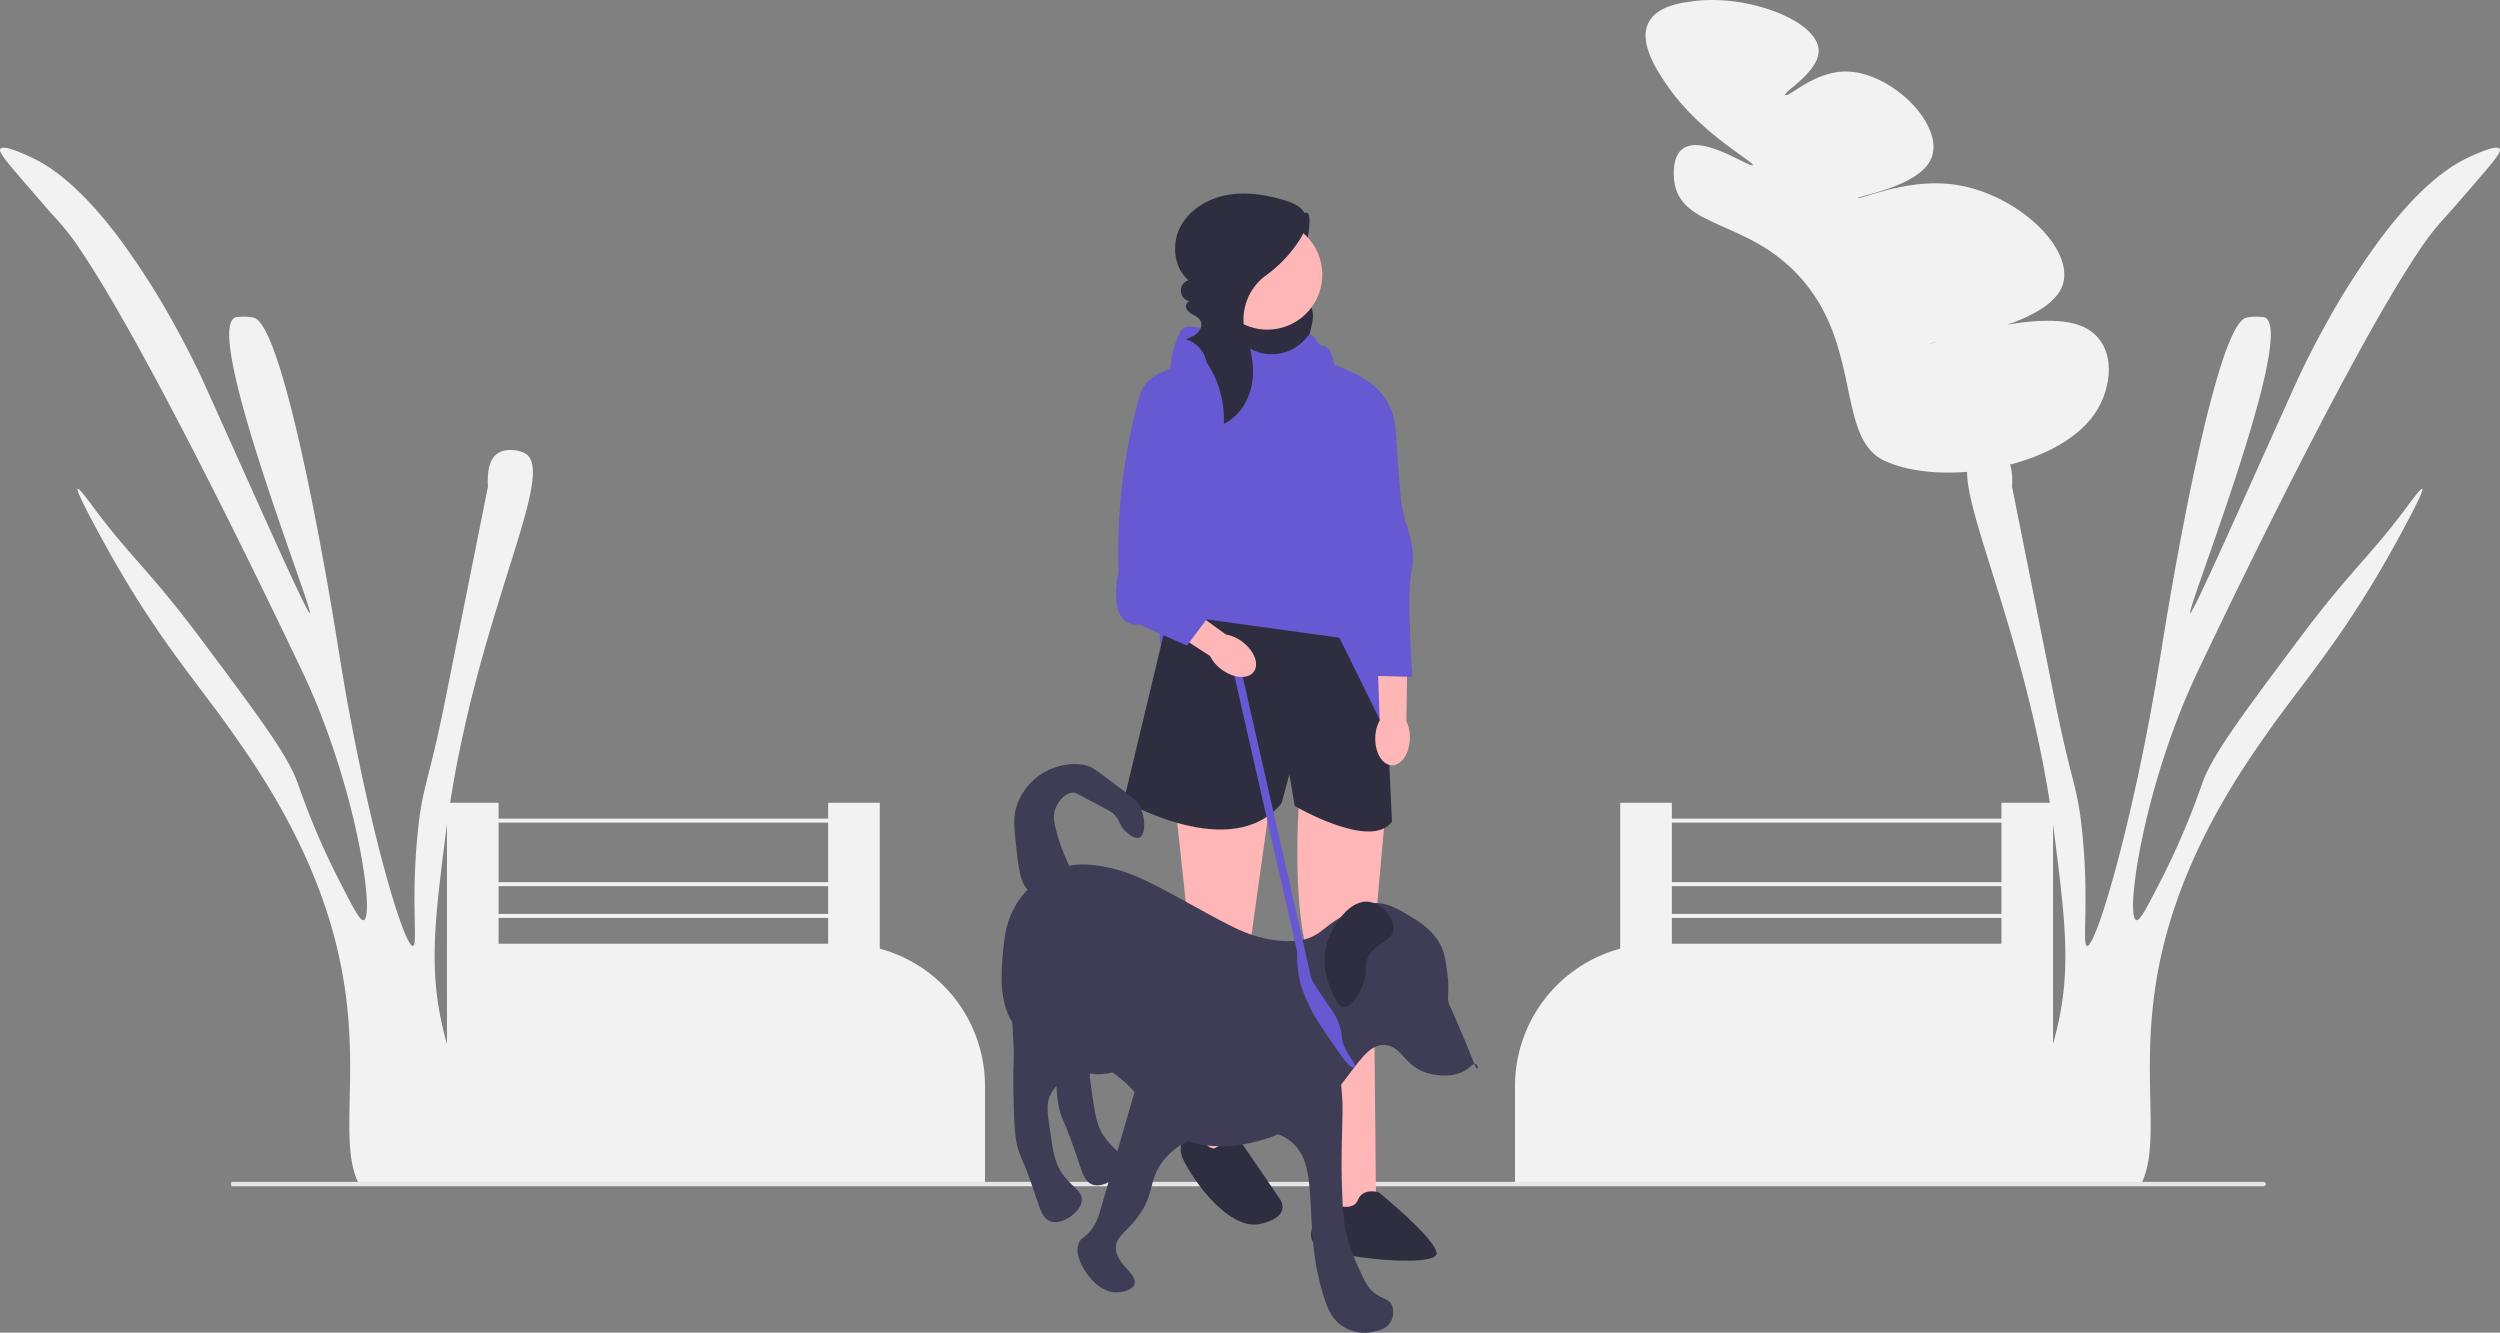 <svg xmlns="http://www.w3.org/2000/svg" data-name="Layer 1" width="951.117" height="507.018" viewBox="0 0 951.117 507.018" xmlns:xlink="http://www.w3.org/1999/xlink"><rect x="0" y="0" width="951.117" height="507.018" fill="#808080" stroke="none"/><path d="M781.074,451.187H576.376V413.247a54.174,54.174,0,0,1,54.013-54.212h150.685Z" fill="#f2f2f2"/><rect x="616.41" y="305.406" width="19.639" height="72.513" fill="#f2f2f2"/><rect x="761.435" y="305.406" width="19.639" height="72.513" fill="#f2f2f2"/><rect x="633.027" y="311.449" width="134.451" height="1.511" fill="#f2f2f2"/><rect x="633.027" y="335.62" width="134.451" height="1.511" fill="#f2f2f2"/><rect x="633.027" y="347.705" width="134.451" height="1.511" fill="#f2f2f2"/><path d="M761.777,447.333a15.516,15.516,0,0,0-.089,2.997h52.961a24.638,24.638,0,0,0,1.249-2.997c6.475-18.605-4.174-49.571,9.329-95.486,10.025-34.07,28.737-60.72,37.459-73.135,10.721-15.269,22.868-29.361,36.942-51.872,3.05-4.87,6.19-10.15,9.436-15.911,1.088-1.927,13.628-24.277,12.486-24.973-.535-.321-3.853,4.192-4.977,5.708-9.918,13.414-15.68,19.283-23.938,28.933-5.012,5.851-10.935,13.075-19.247,24.224-21.316,28.558-31.965,42.829-35.676,53.513a284.044,284.044,0,0,1-16.054,37.459c-5.03,9.775-7.545,14.663-8.919,14.27-3.889-1.124,1.356-41.598,17.838-82.054,2.818-6.885,4.923-11.291,8.919-19.622,6.493-13.592,42.65-89.136,69.229-134.355,3.336-5.69,6.529-10.881,9.472-15.43.571-.856,1.124-1.695,1.659-2.497A97.035,97.035,0,0,1,929.577,83.388c1.445-1.498,5.119-5.744,12.486-14.27,2.925-3.389,5.066-5.904,6.511-7.742.214-.268.41-.535.571-.767,1.748-2.283,2.248-3.389,1.837-3.978-.589-.838-2.854-.357-5.333.517-.268.089-.553.196-.821.303-2.694.999-5.423,2.301-6.332,2.747-8.348,4.014-16.5,11.202-24.045,19.746-2.801,3.157-5.494,6.493-8.098,9.918a289.088,289.088,0,0,0-21.227,33c-6.778,12.201-10.845,21.173-10.845,21.173-18.926,41.794-39.921,89.599-41.027,89.189-1.213-.446,22.065-59.953,28.844-92.275,2.265-10.827,2.676-18.605-.303-20.103a1.932,1.932,0,0,0-.339-.143,2.761,2.761,0,0,0-1.124-.125,18.895,18.895,0,0,0-5.672.268c-3.621.785-7.742,10.863-11.755,25.009C832.468,182.316,822.55,245.712,822.55,245.712c-9.918,63.413-24.973,114.733-28.541,114.162-1.98-.321.856-16.25-1.784-42.811-1.855-18.623-3.96-18.052-10.703-51.73q-16.054-80.136-16.054-80.27a29.689,29.689,0,0,0-.143-5.744c-.357-2.551-1.266-5.226-3.425-6.743-3.282-2.319-8.562-1.32-10.703,0-1.712,1.07-2.587,3.032-2.783,5.851-1.177,17.731,24.295,69.139,33.107,138.636,4.388,34.623,6.796,53.513,0,78.486C774.798,420.309,763.079,436.077,761.777,447.333Z" fill="#f2f2f2"/><path d="M644.285.442c20.529-2.663,46.026,7.133,47.544,17.838,1.25,8.812-13.944,16.858-12.512,17.838,1.338.916,10.753-8.752,22.521-8.919,17.782-.252,39.125,21.217,32.53,33.892-5.293,10.175-27.975,13.503-27.526,14.27.424.724,17.705-7.173,35.033-5.351,24.81,2.608,48.567,25.017,42.54,39.243-6.735,15.897-50.336,20.819-50.047,21.405.306.62,43.883-15.284,60.056-5.351,10.848,6.662,9.292,22.191,2.502,32.108-14.171,20.698-58.379,28.034-80.075,17.838-16.869-7.928-9.766-38.109-26.794-63.126C669.148,81.403,637.054,89.277,636.778,66.442c-.025-2.077-.106-8.762,5.005-10.703,8.162-3.099,23.913,8.052,25.023,7.135,1.201-.992-19.884-11.851-32.53-30.324-3.978-5.811-13.027-19.03-5.005-26.757C633.355,1.86,640.178.975,644.285.442Z" fill="#f2f2f2"/><path d="M170.043,359.035h150.685a54.174,54.174,0,0,1,54.013,54.212V451.187H170.043Z" fill="#f2f2f2"/><rect x="315.069" y="305.406" width="19.639" height="72.513" transform="translate(649.777 683.325) rotate(-180)" fill="#f2f2f2"/><rect x="170.043" y="305.406" width="19.639" height="72.513" transform="translate(359.725 683.325) rotate(-180)" fill="#f2f2f2"/><rect x="183.639" y="311.449" width="134.451" height="1.511" transform="translate(501.73 624.408) rotate(-180)" fill="#f2f2f2"/><rect x="183.639" y="335.62" width="134.451" height="1.511" transform="translate(501.73 672.75) rotate(-180)" fill="#f2f2f2"/><rect x="183.639" y="347.705" width="134.451" height="1.511" transform="translate(501.73 696.921) rotate(-180)" fill="#f2f2f2"/><path d="M189.341,447.333a15.516,15.516,0,0,1,.089,2.997H136.47a24.638,24.638,0,0,1-1.249-2.997c-6.475-18.605,4.174-49.571-9.329-95.486-10.025-34.07-28.737-60.72-37.459-73.135-10.721-15.269-22.868-29.361-36.942-51.872-3.05-4.87-6.19-10.15-9.436-15.911-1.088-1.927-13.628-24.277-12.486-24.973.535-.321,3.853,4.192,4.977,5.708,9.918,13.414,15.68,19.283,23.938,28.933,5.012,5.851,10.935,13.075,19.247,24.224,21.316,28.558,31.965,42.829,35.676,53.513A284.044,284.044,0,0,0,129.459,335.793c5.03,9.775,7.545,14.663,8.919,14.27,3.889-1.124-1.356-41.598-17.838-82.054-2.818-6.885-4.923-11.291-8.919-19.622-6.493-13.592-42.65-89.136-69.229-134.355-3.336-5.69-6.529-10.881-9.472-15.43-.571-.856-1.124-1.695-1.659-2.497a97.035,97.035,0,0,0-9.722-12.718C20.096,81.889,16.421,77.644,9.054,69.118c-2.925-3.389-5.066-5.904-6.511-7.742-.214-.268-.41-.535-.571-.767C.224,58.326-.275,57.22.135,56.631c.589-.838,2.854-.357,5.333.517.268.089.553.196.821.303,2.694.999,5.423,2.301,6.332,2.747,8.348,4.014,16.5,11.202,24.045,19.746,2.801,3.157,5.494,6.493,8.098,9.918a289.088,289.088,0,0,1,21.227,33c6.778,12.201,10.845,21.173,10.845,21.173,18.926,41.794,39.921,89.599,41.027,89.189,1.213-.446-22.065-59.953-28.844-92.275-2.265-10.827-2.676-18.605.303-20.103a1.932,1.932,0,0,1,.339-.143,2.761,2.761,0,0,1,1.124-.125,18.895,18.895,0,0,1,5.672.268c3.621.785,7.742,10.863,11.755,25.009,10.435,36.461,20.353,99.856,20.353,99.856,9.918,63.413,24.973,114.733,28.541,114.162,1.98-.321-.856-16.25,1.784-42.811,1.855-18.623,3.96-18.052,10.703-51.73q16.054-80.136,16.054-80.27a29.689,29.689,0,0,1,.143-5.744c.357-2.551,1.266-5.226,3.425-6.743,3.282-2.319,8.562-1.32,10.703,0,1.712,1.07,2.587,3.032,2.783,5.851,1.177,17.731-24.295,69.139-33.107,138.636-4.388,34.623-6.796,53.513,0,78.486C176.319,420.309,188.039,436.077,189.341,447.333Z" fill="#f2f2f2"/><path d="M862.005,450.48a.832.832,0,0,1-.84.84h-773.2v-1.68h773.2A.839.839,0,0,1,862.005,450.48Z" fill="#e6e6e6"/><path d="M489.364,83.44c2.878,1.617,7.523-4.78,8.576-1.651s-1.497,15.755-2.812,18.784c-.654,1.505-1.578,2.882-2.22,4.392a6.605,6.605,0,0,0-.418,4.787c.987,2.68,4.244,3.77,5.859,6.126,1.881,2.743,1.121,6.438.242,9.646a32.359,32.359,0,0,1-3.024,8.023,11.628,11.628,0,0,1-6.406,5.434c-3.499,1.04-7.239-.196-10.612-1.591a38.437,38.437,0,0,1-9.21-5.031,16.956,16.956,0,0,1-6.024-8.424c-1.209-4.233-.199-8.865,1.895-12.737a42.568,42.568,0,0,1,8.37-10.144,166.294,166.294,0,0,1,17.04-14.27" fill="#2f2e41"/><path d="M446.559,300.626l6,56s-14,29,1,64l1,20,17-2-4-17,9-69,7-50Z" fill="#ffb6b6"/><path d="M494.559,299.626s-4,44,4,67c0,0-4,35,7,72v27.547l18-3.547-1-103,5-56Z" fill="#ffb6b6"/><path d="M497.116,128.366a17,17,0,0,1-21.22,4.435c-10.296-5.426-24.353-11.644-26.838-6.675a39.17,39.17,0,0,0-4,15.764l-4,93.236s-2,37.646,23,34.323,64,10.677,64,10.677l-9.5-98.5-2-39-9-4s-1-7-4-7-3.724-6.724-6.362-3.362Z" fill="#6659d2"/><path d="M444.559,233.626l-17,71s41,24,60,1l3-11,2,12s29,17,37,6l-1.5-32.5-18.5-37.5Z" fill="#2f2e41"/><path d="M453.97,428.843s-6.411,4.784-4.411,10.784,17,29,30,26,7-10,7-10l-15-22s-6,1-9,3S453.97,428.843,453.97,428.843Z" fill="#2f2e41"/><path d="M505.559,457.626s-11,11-5,16,47,9,46,3-22-23-22-23-6-2-8,3S505.559,457.626,505.559,457.626Z" fill="#2f2e41"/><path d="M510.559,348.626c-7.04,4.246-7.735,6.249-12,8-2.159.886-6.201,2.105-14,1-10.746-1.523-17.373-5.863-36-16-13.286-7.23-19.781-10.392-29-12-6.908-1.205-10.923-.766-14,0-10.736,2.673-16.596,10.953-18,13-4.851,7.074-5.465,13.984-6,20-.673,7.578-1.646,18.529,4,27,7.076,10.615,16.93,5.91,34,16,18.867,11.152,15.711,22.149,31,28,19.563,7.486,40.861-4.347,42-5,20.255-11.616,24.399-32.696,35-31,6.334,1.013,6.965,8.876,17,11,1.878.397,9.606,2.033,15-3,3.315-3.093,3.212,3.831,1.5-.5-2.198-5.56-6.632-16.413-9.5-22.5-1.532-3.252.195-4.256-1-13-.584-4.271-.878-6.427-2-9-2.779-6.375-8.176-9.667-12-12-4.652-2.838-9.225-5.628-15-5C518.254,343.986,515.689,345.532,510.559,348.626Z" fill="#3f3d56"/><path d="M388.559,372.626c-1.774,1.453-2.197,4.399-3,10-.743,5.182-.291,8.36,0,14,.437,8.465-.252,7.677,0,19,.207,9.317.311,13.975,1,18,1.239,7.238,1.898,4.457,8,23,1.238,3.762,2.224,6.956,5,8,3.478,1.309,7.486-1.615,8-2,.843-.632,3.814-2.858,4-6,.236-3.988-4.278-4.999-8-11-2.324-3.747-2.883-7.498-4-15-1.063-7.134-1.594-10.701,0-14,2.908-6.019,9.562-7.884,10-8,3.982-1.052,5.269.438,10,0,4.426-.41,11.716-2.492,13-6C436.078,393.012,397.033,365.684,388.559,372.626Z" fill="#3f3d56"/><path d="M404.559,358.626c-1.774,1.453-2.197,4.399-3,10-.743,5.182-.291,8.36,0,14,.437,8.465-.252,7.677,0,19,.207,9.317.311,13.975,1,18,1.239,7.238,1.898,4.457,8,23,1.238,3.762,2.224,6.956,5,8,3.478,1.309,7.486-1.615,8-2,.843-.632,3.814-2.858,4-6,.236-3.988-4.278-4.999-8-11-2.324-3.747-2.883-7.498-4-15-1.063-7.134-1.594-10.701,0-14,2.908-6.019,9.562-7.884,10-8,3.982-1.052,5.269.438,10,0,4.426-.41,11.716-2.492,13-6C452.078,379.012,413.033,351.684,404.559,358.626Z" fill="#3f3d56"/><path d="M434.559,407.626c-1.126,1.717-2.417,6.145-5,15-1.152,3.949-8.61,29.932-11,38a19.899,19.899,0,0,1-4,8c-2.039,2.344-3.128,2.271-4,4-2.268,4.5,2.158,10.847,3,12,.979,1.342,5.529,7.575,12,7,.676-.06,5.049-.449,6-3,1.457-3.911-7.111-7.58-7-14,.065-3.792,3.103-5.362,7-10,8.36-9.95,4.794-15.119,11-23,9.282-11.788,26.534-12.004,29-12,6.388.009,15.277.022,21,6,7.978,8.334,4.681,22.913,8,45a89.27,89.27,0,0,0,2,9c2.412,8.943,4.337,11.252,5,12a14.916,14.916,0,0,0,15,5c2.35-.532,4.492-1.017,6-3a7.229,7.229,0,0,0,1-7c-1.204-2.7-3.684-2.261-7-5-2.34-1.933-3.56-4.622-6-10a64.583,64.583,0,0,1-4-11c-1.507-5.797-1.692-10.277-2-19-.26-7.349-.134-13.457,0-20,.156-7.618.37-10.106,0-15-.388-5.135-.765-10.135-2-13C501.917,388.214,449.218,385.268,434.559,407.626Z" fill="#3f3d56"/><path d="M392.559,339.626c-4.274-2.364-4.885-7.895-6-18-.812-7.361-1.296-11.744,1-17a23.757,23.757,0,0,1,10-11c1.183-.65,8.951-4.77,17-2,1.123.386,4.097,2.596,10,7,7.044,5.255,8.077,6.257,9,8,2.469,4.663,2.206,10.965,0,12-1.676.786-4.573-1.42-6-3-1.707-1.889-1.45-3.033-3-5-1.229-1.559-2.385-2.103-6-4-8.955-4.698-9.408-5.322-11-5-3.967.802-5.859,5.625-6,6-1.211,3.215-.381,6.138,1,11a67.399,67.399,0,0,0,3,8c2.607,6.234,3.293,6.702,3,8C407.597,338.885,398.204,342.748,392.559,339.626Z" fill="#3f3d56"/><path id="a5cd0b39-58ec-4bb5-8e3d-5a7254c0a8f7-202" data-name="Path 3667" d="M523.218,280.61c-.156,5.713,2.665,10.425,6.301,10.524s6.709-4.452,6.865-10.168a14.304,14.304,0,0,0-1.325-6.624l.356-24.216-11.367.075.856,23.865A14.305,14.305,0,0,0,523.218,280.61Z" fill="#ffb6b6"/><path d="M515.059,142.126s15,5,16,22,2,27,2,27l1.5,6.946s4.5,11.054,2.5,19.054.243,40.394.243,40.394l-14.243-.394-10-37Z" fill="#6659d2"/><path d="M495.059,357.126c-1.653.273-2.456,9.726,0,18a60.708,60.708,0,0,0,5.671,12.396c.476.796.935,1.522,2.329,3.604,6.821,10.184,10.267,15.271,12,15,2.311-.361-4.015-5.828-4.5-11.054-.902-9.717-5.265-10.918-13-25C493.373,362.452,496.349,356.913,495.059,357.126Z" fill="#6659d2"/><path d="M530.059,354.126c.836-4.255-3.917-10.164-9-11-7.412-1.218-13.846,8.627-16,15-2.963,8.765.364,16.298,2,20,2.051,4.643,3.585,4.948,4,5,3.026.379,6.612-5.163,8-10,1.221-4.256-.157-4.838,1-8C522.44,358.617,529.167,358.667,530.059,354.126Z" fill="#2f2e41"/><path d="M503.059,104.516a20.884,20.884,0,1,1-20.884-20.884A20.884,20.884,0,0,1,503.059,104.516Z" fill="#ffb6b6"/><path d="M458.632,137.224a39.048,39.048,0,0,1,6.972,24.027c5.527-2.677,9.257-8.333,10.526-14.342s.301-12.317-1.739-18.109q-.031-.087-.062-.174a20.729,20.729,0,0,1,7.262-23.815,49.879,49.879,0,0,0,12.782-13.461c1.896-2.96,3.508-6.672,2.092-9.889-1.305-2.964-4.678-4.35-7.781-5.277-7.087-2.117-14.616-3.321-21.89-1.982S452.519,79.725,449.081,86.273s-2.537,15.485,3.043,20.34a4.144,4.144,0,0,0,.652,8.04c-1.193-.042-1.897,1.529-1.472,2.644a5.147,5.147,0,0,0,2.569,2.382c1.491.818,3.143,1.673,3.15,3.814a4.114,4.114,0,0,1-.804,2.39c-1.212,1.691-3.17,2.453-5.054,3.168a11.463,11.463,0,0,1,7.876,8.828" fill="#2f2e41"/><rect x="481.775" y="243.974" width="3" height="132.804" transform="translate(-56.776 114.845) rotate(-12.807)" fill="#6659d2"/><path id="a1a7c393-a396-4861-9df5-84e7878bd9a4-203" data-name="Path 3667" d="M464.753,254.705c4.589,3.407,10.066,3.802,12.234.881s.205-8.049-4.385-11.458a14.304,14.304,0,0,0-6.185-2.717l-19.625-14.192-6.464,9.351,20.033,12.998A14.305,14.305,0,0,0,464.753,254.705Z" fill="#ffb6b6"/><path d="M452.389,139.126s-15.831.5-18.831,11.5a221.295,221.295,0,0,0-8,67s-5,21,8,20l18,8,12-16-10-12Z" fill="#6659d2"/></svg>